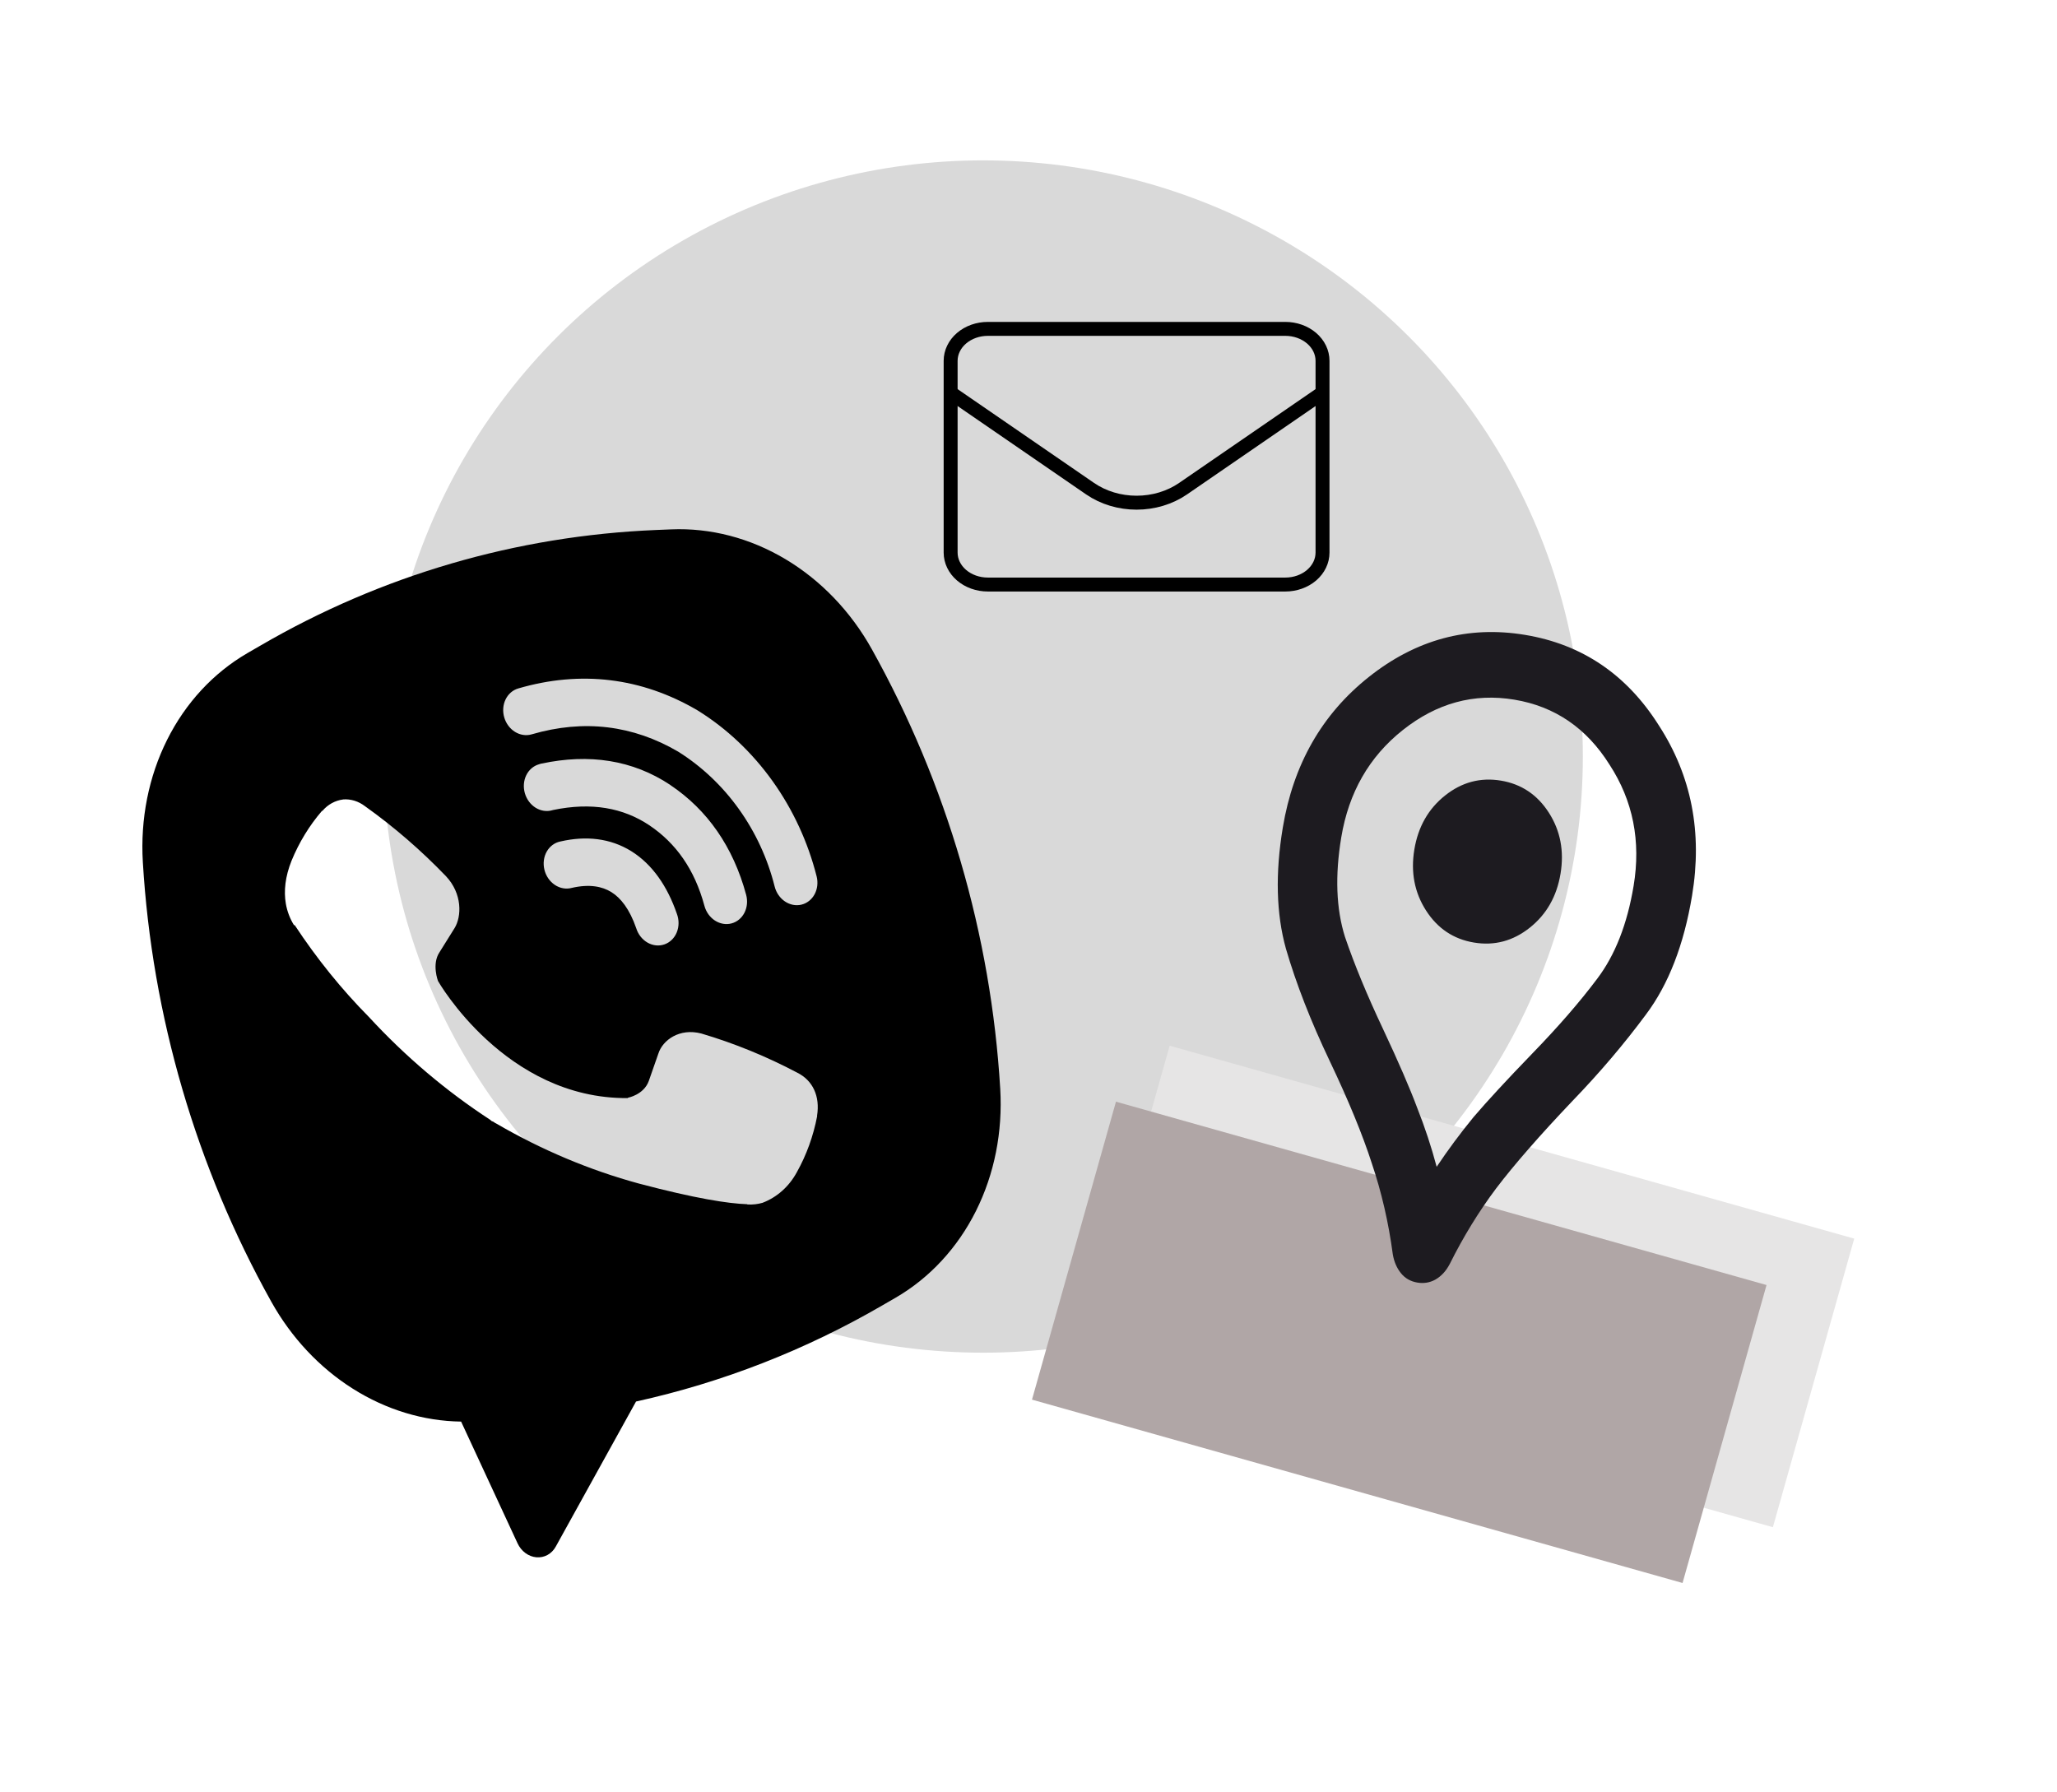 <svg width="295" height="257" viewBox="0 0 295 257" fill="none" xmlns="http://www.w3.org/2000/svg">
    <ellipse cx="141" cy="108.5" rx="86" ry="85.5" fill="#D9D9D9"/>
    <rect x="167.745" y="149.971" width="102" height="43" transform="rotate(15.74 167.745 149.971)" fill="#E6E5E5"/>
    <path fill-rule="evenodd" clip-rule="evenodd" d="M94.094 76.01C74.056 76.839 54.679 82.5 37.346 92.589L35.477 93.671C30.6 96.506 26.615 100.808 23.968 106.098C21.321 111.387 20.115 117.458 20.484 123.632C21.801 145.704 28.132 167.374 38.905 186.683C41.778 191.835 45.811 196.14 50.593 199.16C55.374 202.181 60.735 203.81 66.129 203.881L74.23 221.35C74.488 221.905 74.874 222.382 75.347 222.732C75.821 223.083 76.365 223.293 76.923 223.341C77.48 223.39 78.032 223.275 78.519 223.009C79.007 222.742 79.412 222.334 79.694 221.826L91.214 201.004C103.628 198.262 115.531 193.613 126.577 187.193L128.452 186.109C133.33 183.274 137.314 178.972 139.961 173.682C142.608 168.392 143.814 162.322 143.445 156.148C142.129 134.076 135.797 112.406 125.025 93.097C122.011 87.694 117.725 83.228 112.646 80.195C107.566 77.163 101.891 75.684 96.253 75.922L94.094 76.01ZM49.233 114.654C48.077 114.797 47.023 115.373 46.248 116.284L46.165 116.308C44.361 118.407 42.886 120.817 41.803 123.463C40.91 125.703 40.677 127.772 40.994 129.609C41.183 130.697 41.578 131.739 42.151 132.665L42.278 132.699C45.406 137.452 48.964 141.864 52.899 145.845C58.133 151.521 63.979 156.477 70.293 160.592L70.501 160.774L70.78 160.893L70.969 161.03L71.181 161.14C77.682 164.924 84.553 167.815 91.628 169.743C99.697 171.88 104.431 172.619 107.17 172.705L107.182 172.745C107.985 172.781 108.683 172.699 109.354 172.503C111.435 171.711 113.172 170.162 114.283 168.105C115.66 165.645 116.641 162.936 117.187 160.082L117.173 160.036C117.636 157.186 116.544 154.947 114.354 153.85C109.917 151.505 105.306 149.622 100.586 148.226C97.458 147.404 95.038 149.161 94.419 151.1L93.039 155.047C92.312 157.017 90.073 157.428 90.073 157.428L90.025 157.485C72.465 157.635 62.817 140.696 62.817 140.696C62.817 140.696 61.892 138.28 63.025 136.577L65.186 133.116C66.218 131.443 66.319 128.169 63.955 125.659C60.368 121.929 56.478 118.567 52.339 115.619C51.415 114.912 50.311 114.57 49.22 114.651M74.324 98.735C73.537 98.965 72.882 99.532 72.506 100.312C72.129 101.092 72.061 102.021 72.316 102.894C72.571 103.767 73.129 104.513 73.866 104.968C74.603 105.422 75.46 105.548 76.248 105.318C83.76 103.123 90.791 104.02 97.249 107.793C100.618 109.902 103.583 112.702 105.958 116.024C108.342 119.35 110.092 123.134 111.095 127.142C111.205 127.579 111.392 127.993 111.645 128.36C111.897 128.727 112.211 129.04 112.569 129.282C113.29 129.769 114.144 129.934 114.942 129.741C115.74 129.547 116.418 129.011 116.825 128.25C117.233 127.489 117.337 126.566 117.115 125.683C115.868 120.757 113.717 116.107 110.797 112.023C107.863 107.919 104.214 104.474 100.081 101.907L100.002 101.858C91.984 97.162 83.268 96.122 74.324 98.735ZM77.284 109.617C76.497 109.847 75.843 110.415 75.466 111.195C75.09 111.975 75.021 112.903 75.276 113.776C75.531 114.649 76.089 115.395 76.826 115.85C77.564 116.305 78.42 116.431 79.208 116.201L79.309 116.171C84.85 115.017 89.378 115.866 93.1 118.344C96.921 120.901 99.617 124.679 101.024 129.913C101.261 130.791 101.803 131.55 102.532 132.023C103.261 132.495 104.116 132.643 104.909 132.433C105.702 132.223 106.369 131.672 106.763 130.903C107.156 130.133 107.244 129.207 107.007 128.329C105.155 121.46 101.45 116.148 96.145 112.596L96.141 112.582C90.724 108.977 84.468 108.061 77.684 109.507L77.579 109.524L77.284 109.617ZM80.393 120.677C79.984 120.755 79.599 120.922 79.259 121.169C78.919 121.417 78.633 121.739 78.416 122.117C78.2 122.495 78.058 122.921 78 123.37C77.941 123.818 77.966 124.28 78.075 124.728C78.183 125.176 78.372 125.6 78.63 125.975C78.888 126.351 79.21 126.67 79.576 126.914C79.943 127.157 80.347 127.321 80.764 127.393C81.181 127.466 81.603 127.448 82.004 127.338C84.529 126.758 86.357 127.124 87.68 127.945C89.01 128.771 90.284 130.35 91.242 133.121C91.378 133.561 91.593 133.971 91.873 134.326C92.154 134.682 92.494 134.977 92.874 135.193C93.253 135.409 93.665 135.541 94.083 135.583C94.502 135.624 94.919 135.573 95.311 135.433C95.702 135.294 96.059 135.068 96.36 134.769C96.662 134.471 96.901 134.106 97.065 133.696C97.229 133.286 97.314 132.839 97.314 132.383C97.314 131.927 97.23 131.47 97.067 131.04C95.723 127.146 93.587 123.983 90.55 122.083C87.502 120.187 84.006 119.851 80.393 120.677Z" fill="black"/>
    <path d="M136.333 51.75C136.333 50.534 136.895 49.369 137.895 48.509C138.896 47.65 140.252 47.167 141.667 47.167H184.333C185.748 47.167 187.104 47.65 188.105 48.509C189.105 49.369 189.667 50.534 189.667 51.75V79.25C189.667 80.466 189.105 81.631 188.105 82.491C187.104 83.35 185.748 83.833 184.333 83.833H141.667C140.252 83.833 138.896 83.35 137.895 82.491C136.895 81.631 136.333 80.466 136.333 79.25V51.75Z" stroke="black" stroke-width="2" stroke-linecap="round" stroke-linejoin="round"/>
    <path d="M136.333 56.333L156.336 70.086C158.227 71.386 160.578 72.095 163 72.095C165.422 72.095 167.773 71.386 169.664 70.086L189.667 56.333" stroke="black" stroke-width="2" stroke-linejoin="round"/>
    <rect x="160.044" y="158" width="96.934" height="44.398" transform="rotate(15.74 160.044 158)" fill="#B0A6A6"/>
    <path d="M203.274 183.945C202.296 183.782 201.509 183.333 200.913 182.598C200.318 181.862 199.929 180.962 199.747 179.898C199.14 175.342 198.139 170.999 196.744 166.869C195.418 162.751 193.399 157.841 190.685 152.139C187.971 146.437 185.883 141.078 184.419 136.062C183.026 131.057 182.876 125.265 183.971 118.685C185.477 109.628 189.582 102.435 196.285 97.107C203.07 91.712 210.55 89.695 218.726 91.055C226.901 92.415 233.29 96.739 237.894 104.028C242.581 111.251 244.171 119.391 242.664 128.448C241.493 135.492 239.291 141.172 236.06 145.487C232.912 149.736 229.386 153.883 225.482 157.927C220.782 162.873 217.144 167.041 214.57 170.431C212.078 173.755 209.862 177.364 207.922 181.258C207.392 182.283 206.692 183.042 205.82 183.533C205.031 183.959 204.183 184.096 203.274 183.945ZM206.036 167.341C207.662 164.907 209.421 162.534 211.313 160.224C213.275 157.925 216.078 154.891 219.721 151.122C223.446 147.287 226.555 143.707 229.047 140.383C231.621 136.992 233.365 132.549 234.28 127.053C235.348 120.628 234.195 114.828 230.819 109.653C227.526 104.411 222.98 101.309 217.18 100.344C211.381 99.379 206.04 100.838 201.158 104.719C196.358 108.535 193.424 113.655 192.356 120.08C191.441 125.576 191.619 130.338 192.887 134.368C194.238 138.331 196.056 142.731 198.339 147.565C200.566 152.311 202.2 156.083 203.243 158.882C204.355 161.692 205.286 164.512 206.036 167.341ZM211.386 135.178C214.321 135.666 216.988 134.956 219.388 133.048C221.788 131.14 223.258 128.561 223.799 125.31C224.339 122.059 223.783 119.142 222.13 116.56C220.478 113.978 218.184 112.443 215.249 111.955C212.314 111.467 209.647 112.177 207.247 114.085C204.848 115.992 203.377 118.572 202.837 121.823C202.296 125.074 202.852 127.991 204.505 130.573C206.158 133.155 208.452 134.69 211.386 135.178Z" fill="#1D1B20"/>
</svg>
